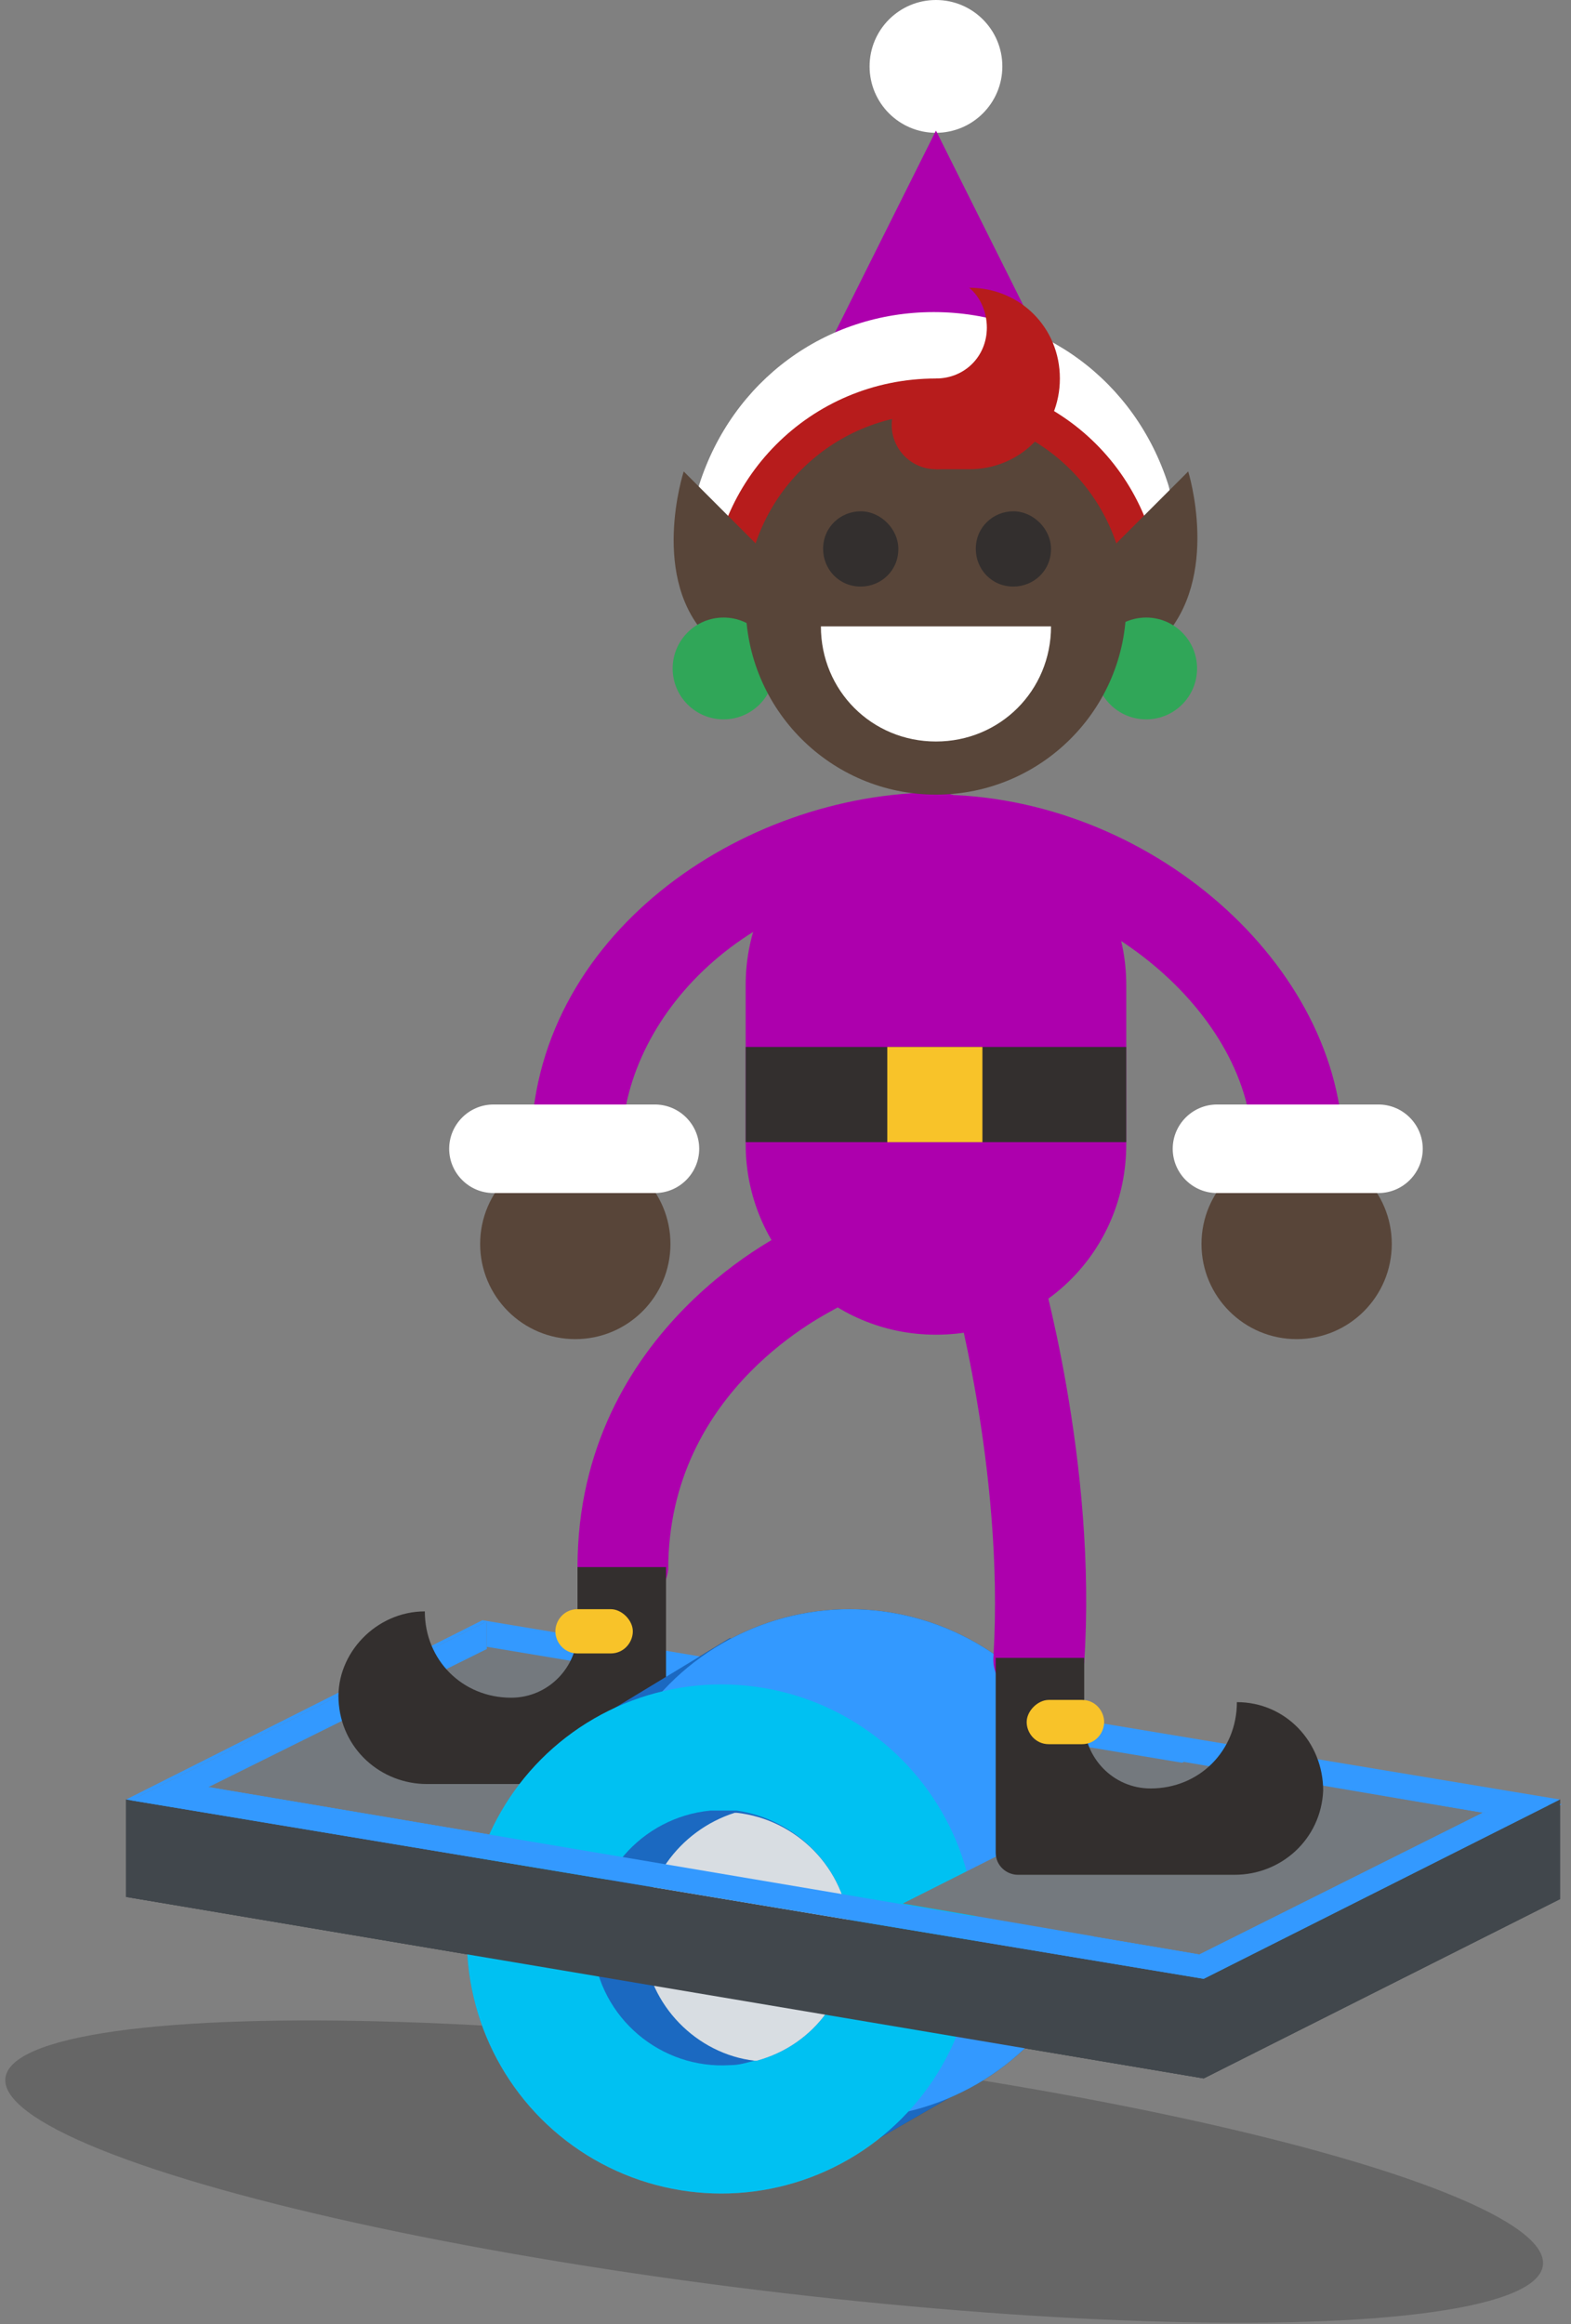 <svg width="71" height="105" xmlns="http://www.w3.org/2000/svg"><rect width="100%" height="100%" fill="#808080" stroke="none"/><g transform="translate(-1)" fill-rule="nonzero" fill="none"><ellipse fill="#000" opacity=".2" transform="rotate(-83.056 35.987 98.11)" cx="35.987" cy="98.111" rx="5.4" ry="35"/><path fill="#41474C" d="M34 74l-6.6 4 10.4 20.3 7.8-4.5z"/><circle fill="#41474C" cx="39.4" cy="84.2" r="11.5"/><circle fill="#74797E" cx="33.6" cy="87.6" r="11.5"/><path d="M39.4 87.2c.2 2.8-1.6 5.2-4.2 5.9h-.1c-.4.1-.7.2-1.1.2-3.1.2-5.9-2.1-6.2-5.3-.2-3.2 2.2-5.9 5.3-6.2h1.2c2.7.4 4.9 2.6 5.1 5.4z" fill="#41474C"/><path d="M39.4 87.2c.2 2.8-1.6 5.2-4.2 5.9h-.1c-2.6-.3-4.8-2.5-5-5.2-.2-2.8 1.6-5.2 4.1-6h.1c2.7.3 4.9 2.5 5.1 5.3z" fill="#B9BDC3"/><path fill="#39F" d="M71.5 81.3l-16.1 8.1-48.7-8.1 16.1-8.1z"/><path fill="#74797E" d="M10.2 80.7L23 74.4l45 7.5-12.8 6.4z"/><path fill="#41474C" d="M71.5 81.3v4.5l-16.1 8.1-48.7-8.2v-4.4l48.7 8.1z"/><path d="M68 81.9l-12.7 6.4-45-7.5L23 74.5v-1.2h-.1L6.8 81.4l48.7 8.2 16.1-8.1-3.6.4zm-41.5-8.1v1.1" fill="#74797E"/><path fill="#41474C" d="M71.5 81.3v4.5l-16.1 8.1-48.7-8.2v-4.4l48.7 8.1z"/><path fill="#39F" d="M68 81.9l-12.7 6.4-45-7.5L23 74.5v-1.2h-.1L6.8 81.4l48.7 8.2 16.1-8.1-3.6.4z"/><path d="M29.1 72.8c-1.1 0-2-.9-2-2 0-10.8 9.6-15.3 10-15.4 1-.5 2.2 0 2.7 1s0 2.2-1 2.7c-.3.2-7.6 3.6-7.6 11.8-.1 1-1 1.9-2.1 1.9z" fill="#AD00AD"/><path d="M20.2 72.8c0 2.2 1.7 3.9 3.9 3.9 1.7 0 3-1.4 3-3v-2.9h4v8.8c0 .6-.5 1-1 1h-9.8c-2.1 0-3.9-1.6-4-3.8-.1-2.1 1.7-4 3.9-4z" fill="#332F2E"/><path d="M27.1 74.7h1.5c.6 0 1-.5 1-1s-.5-1-1-1h-1.5c-.6 0-1 .5-1 1s.4 1 1 1z" fill="#F8C329"/><g transform="translate(22 72)"><path fill="#1B69C1" d="M12 2L5.4 6l10.4 20.3 7.8-4.5z"/><circle fill="#39F" cx="17.4" cy="12.2" r="11.5"/><circle fill="#00C1F2" cx="11.6" cy="15.6" r="11.5"/><path d="M17.4 15.2c.2 2.8-1.6 5.2-4.2 5.9h-.1c-.4.1-.7.2-1.1.2-3.1.2-5.9-2.1-6.2-5.3-.2-3.2 2.2-5.9 5.3-6.2h1.2c2.7.4 4.9 2.6 5.1 5.4z" fill="#1B69C1"/><path d="M17.4 15.2c.2 2.8-1.6 5.2-4.2 5.9h-.1c-2.6-.3-4.8-2.5-5-5.2-.2-2.8 1.6-5.2 4.1-6h.1c2.7.3 4.9 2.5 5.1 5.3z" fill="#D8DDE2"/></g><path fill="#74797E" d="M41.8 86l12.7-6.4L68 81.9l-12.8 6.4z"/><g transform="translate(21)"><path d="M26.9 76.9c-1.2-.1-2.1-1-2-2.1.5-8.4-1.9-16.9-1.9-16.9-.3-1.1.3-2.2 1.4-2.5 1.1-.3 2.2.3 2.5 1.4.1.4 2.7 9.3 2.1 18.3-.1 1-1 1.8-2.1 1.8z" fill="#AD00AD"/><path d="M35.9 76.9c0 2.2-1.7 3.9-3.9 3.9-1.7 0-3-1.4-3-3v-2.9h-4v8.8c0 .6.5 1 1 1h9.8c2.1 0 3.9-1.6 4-3.8 0-2.2-1.7-4-3.9-4z" fill="#332F2E"/><path d="M28.9 78.8h-1.5c-.6 0-1-.5-1-1s.5-1 1-1h1.5c.6 0 1 .5 1 1s-.4 1-1 1z" fill="#F8C329"/><path fill="#F33" d="M18.8 55.7h7l-3.5-17.8z"/><path d="M22.3 35.9c-4.7 0-8.6 3.8-8.6 8.6v7.2c0 4.7 3.8 8.6 8.6 8.6s8.6-3.8 8.6-8.6v-7.2c0-4.8-3.9-8.6-8.6-8.6z" fill="#AD00AD"/><path d="M38.6 53.9c-1.1 0-2-.9-2-2 0-6.1-7.1-12-14.3-12-1.1 0-2-.9-2-2s.9-2 2-2c9.6 0 18.4 7.7 18.4 16.1-.1 1-1 1.9-2.1 1.9z" fill="#AD00AD"/><circle fill="#584539" cx="38.6" cy="56.2" r="4.3"/><path d="M42.3 49.9H35c-1.1 0-2 .9-2 2s.9 2 2 2h7.3c1.1 0 2-.9 2-2s-.9-2-2-2z" fill="#FFF"/><g transform="translate(0 35)"><path d="M6 18.9c-1.1 0-2-.9-2-2C4 7.3 13.5.8 22.4.8c1.1 0 2 .9 2 2s-.9 2-2 2c-8.6 0-14.3 6.2-14.3 12-.1 1.2-1 2.1-2.1 2.1z" fill="#AD00AD"/><circle fill="#584539" cx="6" cy="21.2" r="4.3"/><path d="M9.6 14.9H2.3c-1.1 0-2 .9-2 2s.9 2 2 2h7.3c1.1 0 2-.9 2-2s-.9-2-2-2z" fill="#FFF"/></g><path fill="#332F2E" d="M13.7 47.3h17.2v4.3H13.7z"/><path fill="#F8C329" d="M20.1 47.3h4.3v4.3h-4.3z"/><g transform="translate(10)"><circle fill="#FFF" cx="12.3" cy="3" r="3"/><path fill="#AD00AD" d="M20.9 23.1L12.3 5.9 3.7 23.1z"/><path d="M20.5 25.2c-1.1 0-2.1-.7-2.4-1.8-.8-2.5-3.1-4.3-5.8-4.3-2.7 0-5 1.7-5.8 4.3-.4 1.3-1.8 2.1-3.2 1.7-1.3-.4-2.1-1.8-1.7-3.2 1.5-4.7 5.7-7.8 10.6-7.8 4.9 0 9.1 3.1 10.6 7.8.4 1.3-.3 2.7-1.7 3.2-.1.1-.4.1-.6.1z" fill="#FFF"/><path d="M2.1 27.3c0-5.6 4.5-10.2 10.2-10.2 5.7 0 10.2 4.5 10.2 10.2H2.1z" fill="#B71C1C"/><path d="M23.7 21.3l-4.4 4.4c-.4.4-.7 1-.7 1.6 0 1.3 1 2.3 2.3 2.3.6 0 1.2-.3 1.6-.7 2.7-2.8 1.2-7.6 1.2-7.6zM5.3 25.7L.9 21.3s-1.6 4.9 1.2 7.6c.4.4 1 .7 1.6.7 1.3 0 2.3-1 2.3-2.3 0-.7-.3-1.2-.7-1.6z" fill="#584539"/><circle fill="#30A658" cx="21.8" cy="30.2" r="2.3"/><circle fill="#30A658" cx="2.7" cy="30.2" r="2.3"/><circle fill="#584539" cx="12.3" cy="27.3" r="8.6"/><path d="M10.6 24.8c0 1-.8 1.7-1.7 1.7-1 0-1.7-.8-1.7-1.7 0-1 .8-1.7 1.7-1.7.9 0 1.7.8 1.7 1.7zm6.9 0c0 1-.8 1.7-1.7 1.7-1 0-1.7-.8-1.7-1.7 0-1 .8-1.7 1.7-1.7.9 0 1.7.8 1.7 1.7z" fill="#332F2E"/><path d="M17.5 28.3c0 2.9-2.3 5.2-5.2 5.2-2.9 0-5.2-2.3-5.2-5.2h10.4z" fill="#FFF"/><g transform="translate(10 13)" fill="#B71C1C"><circle cx="2.3" cy="6.2" r="2"/><path d="M2.3 8.2h1.5c2.3 0 4.1-1.8 4.1-4.1S6.1 0 3.8 0c.5.4.8 1.1.8 1.8 0 1.3-1 2.3-2.3 2.3v4.1z"/></g></g></g><g><path fill="#41474C" d="M71.5 81.3v4.5l-16.1 8.1-48.7-8.2v-4.4l48.7 8.1z"/><path fill="#39F" d="M68 81.9l-12.8 6.4-45-7.6-3.5.6 48.7 8.1 16.1-8.1z"/></g></g></svg>